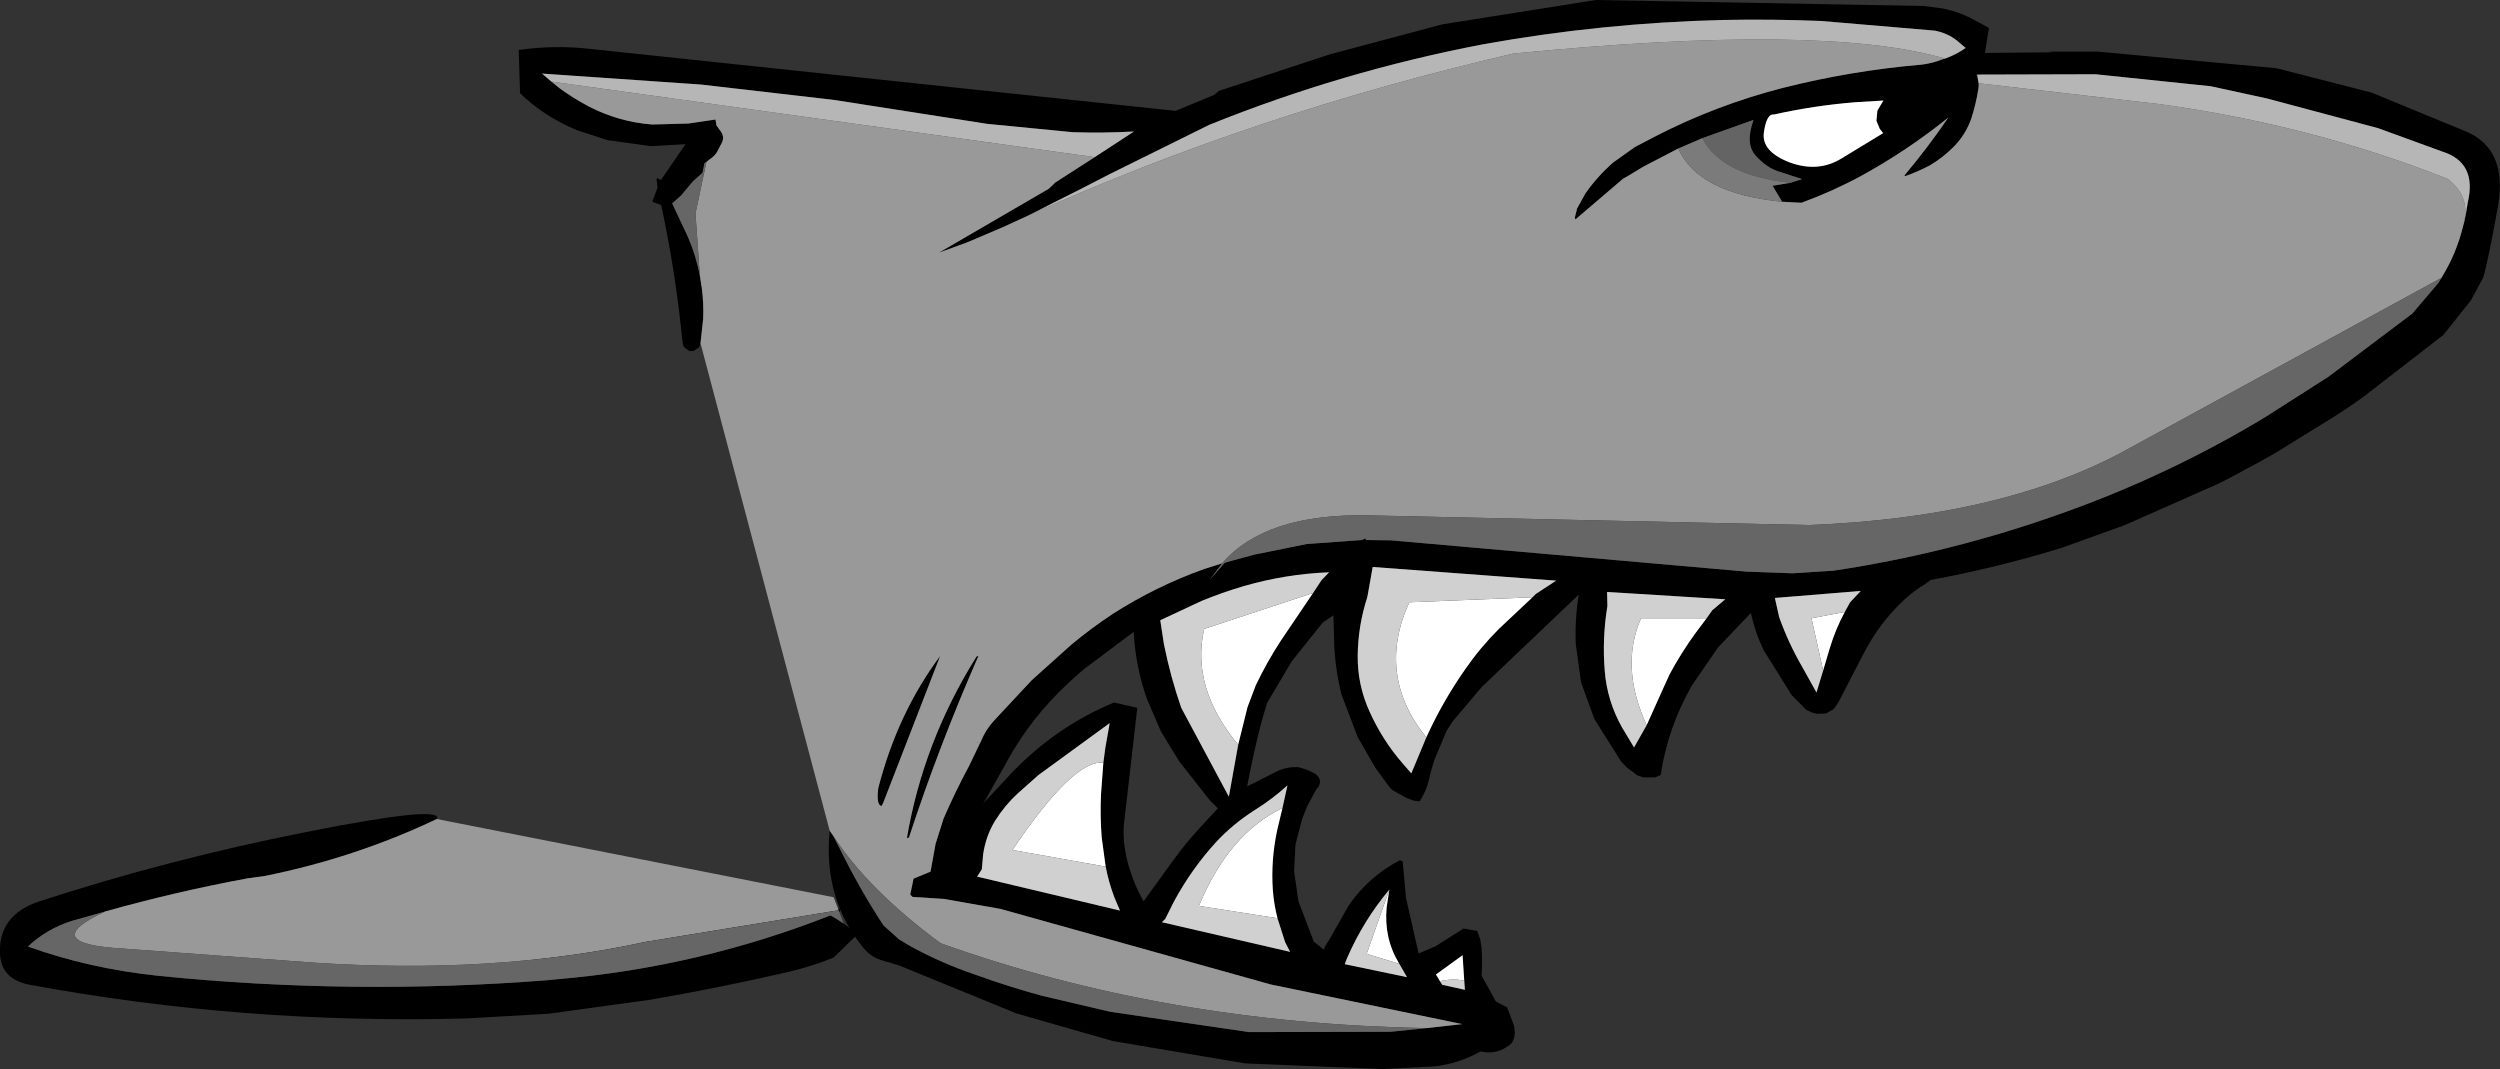 <?xml version="1.0" encoding="UTF-8" standalone="no"?>
<svg xmlns:xlink="http://www.w3.org/1999/xlink" height="160.55px" width="375.45px" xmlns="http://www.w3.org/2000/svg">
  <rect width="100%" height="100%" fill="#333333" stroke="none"/>
  <g transform="matrix(1.0, 0.0, 0.0, 1.0, 356.15, 76.85)">
    <path d="M-191.75 -53.25 L-185.85 -57.1 Q-190.45 -56.85 -195.1 -57.0 L-207.9 -58.25 -230.95 -61.85 -250.85 -64.15 -274.75 -65.8 -273.35 -64.6 -272.05 -63.55 Q-270.05 -62.1 -267.8 -60.9 -263.3 -58.55 -258.2 -58.15 L-252.75 -58.3 -248.7 -58.9 -248.55 -58.0 -247.85 -57.05 Q-247.35 -56.25 -247.7 -55.5 L-248.45 -54.05 Q-248.75 -53.55 -249.2 -53.2 L-250.05 -52.55 -250.35 -52.35 -250.65 -50.9 -252.1 -49.6 -253.85 -47.5 -255.2 -46.3 -252.85 -41.3 Q-251.65 -38.55 -251.05 -35.5 L-250.75 -33.55 Q-250.45 -31.25 -250.55 -28.95 L-250.95 -25.3 -251.15 -24.7 -252.0 -24.15 -252.65 -24.15 -253.4 -24.7 -253.55 -25.0 -253.65 -25.45 Q-254.65 -35.8 -256.85 -46.05 L-258.2 -46.55 -257.4 -48.65 -257.55 -49.95 -257.4 -50.1 -256.9 -49.8 -253.2 -55.2 -258.35 -54.9 -264.9 -55.8 -269.5 -57.3 Q-274.45 -59.35 -278.05 -62.85 L-278.25 -69.35 Q-272.6 -70.15 -267.0 -69.45 L-179.6 -60.2 -173.8 -62.6 -173.1 -63.2 -156.4 -68.7 -139.5 -73.2 -116.5 -76.85 -67.25 -75.95 -64.5 -75.6 Q-61.95 -75.1 -59.65 -73.85 L-57.45 -72.65 -58.05 -68.9 -47.95 -69.0 -48.4 -69.1 -41.1 -69.1 -14.25 -66.6 0.0 -62.95 14.45 -57.0 Q20.45 -54.25 19.0 -45.9 17.5 -37.6 16.8 -35.2 L14.9 -31.7 10.8 -26.55 -1.35 -17.15 Q-3.45 -15.65 -5.65 -14.25 L-14.4 -8.85 Q-16.6 -7.55 -18.85 -6.4 -21.05 -5.15 -23.35 -4.05 L-37.15 2.05 -46.6 5.45 Q-56.2 8.4 -66.2 10.25 L-67.15 10.95 Q-68.6 11.8 -70.05 13.1 -73.85 16.6 -76.3 21.35 L-80.0 28.5 -80.4 29.15 -80.85 29.7 -81.95 30.3 -83.3 30.35 -84.05 30.15 -84.9 29.75 -87.1 27.5 -91.25 20.85 Q-92.55 18.2 -93.2 15.2 L-98.15 20.4 -102.1 26.15 Q-105.7 32.5 -106.75 39.55 L-107.6 39.9 -109.35 39.9 -110.25 39.6 -111.9 38.35 -112.7 37.5 -116.7 31.15 -118.7 25.65 -119.5 19.9 Q-119.65 16.1 -119.05 12.45 L-133.6 26.3 -138.0 31.5 -138.9 32.9 -140.75 37.3 -141.35 39.35 Q-141.75 41.65 -142.95 43.5 L-143.8 43.4 -144.9 43.0 -147.05 41.8 -147.45 41.4 -149.6 38.45 -152.25 33.85 -154.7 27.4 Q-155.75 23.1 -155.8 18.95 L-155.9 15.55 -157.5 16.65 -162.15 22.45 -165.85 28.7 -166.6 31.2 Q-167.9 36.1 -168.85 41.25 L-164.3 38.95 Q-162.9 38.3 -161.25 38.35 -160.15 38.6 -159.1 39.1 -158.4 39.4 -158.05 40.0 -157.85 40.35 -157.95 40.85 L-158.1 41.25 -158.5 41.75 -159.85 44.25 -160.6 46.15 -161.6 50.0 -161.8 54.0 -161.15 58.5 -158.85 64.55 -157.3 65.8 -157.3 65.65 -157.2 65.35 -156.95 65.0 -156.85 64.75 -156.65 64.5 -153.55 59.05 Q-150.65 54.85 -145.95 52.35 L-145.5 52.5 -145.0 58.0 -143.1 66.35 -140.55 65.25 -136.35 62.6 -134.3 62.95 -133.85 64.2 -133.65 65.5 Q-133.5 67.6 -133.65 69.65 L-131.5 73.55 -129.8 74.45 -128.75 77.25 -128.65 78.3 -128.75 79.0 -129.05 79.7 -129.45 80.1 -129.9 80.4 Q-131.65 81.55 -133.8 81.05 -137.1 82.9 -140.75 83.3 L-148.6 83.7 -169.15 82.85 -189.0 79.5 -203.5 75.35 -221.1 68.15 -223.45 67.45 Q-225.3 66.95 -226.4 65.6 -232.55 58.2 -231.55 47.9 L-231.0 48.7 -230.1 50.45 Q-227.15 56.5 -223.45 62.15 L-221.1 64.25 -219.6 65.15 Q-214.9 67.75 -209.75 69.5 -204.8 71.3 -199.65 72.7 L-189.4 75.1 -168.55 78.15 -147.3 78.1 -141.9 77.55 -136.55 76.95 -165.3 71.0 -205.9 59.65 -214.4 58.15 -219.1 57.85 -219.45 57.5 -218.95 55.1 -216.4 54.05 -215.65 49.9 -214.45 46.1 Q-212.7 42.05 -210.6 38.15 L-208.8 34.4 Q-208.1 32.7 -206.85 31.35 L-201.2 25.3 -195.3 20.0 Q-192.3 17.5 -189.05 15.35 -185.85 13.3 -182.4 11.6 -178.95 9.9 -175.3 8.6 L-172.6 7.75 -174.5 10.25 -172.2 7.65 -172.0 7.6 -171.85 7.55 -167.8 6.45 -159.9 4.85 -151.6 4.25 -151.1 4.0 -151.0 4.25 -147.25 4.3 -93.8 9.0 -86.95 9.25 -80.75 8.85 Q-63.15 6.2 -46.4 0.2 -30.5 -5.45 -16.05 -14.15 L-6.5 -20.25 6.25 -29.85 6.25 -29.9 9.95 -34.25 10.55 -35.15 10.55 -35.2 Q12.8 -38.85 13.8 -43.05 L13.9 -43.4 13.95 -43.65 14.2 -44.85 14.45 -46.4 Q15.9 -52.45 10.6 -54.1 L1.0 -57.6 -15.65 -62.05 -24.15 -63.9 -41.45 -65.7 -59.2 -65.65 -59.5 -65.6 -59.2 -65.45 -59.0 -64.35 Q-58.95 -63.9 -59.05 -63.45 -59.4 -61.2 -60.1 -59.05 -60.95 -56.6 -62.8 -54.75 -64.4 -53.15 -66.35 -52.0 -68.05 -51.1 -70.0 -50.4 L-70.15 -50.5 Q-66.65 -54.65 -63.55 -59.2 -69.75 -54.2 -76.7 -50.4 -80.95 -48.1 -85.6 -46.4 L-88.5 -46.55 -89.95 -48.95 -87.25 -49.4 -85.5 -49.95 -89.2 -51.15 Q-90.95 -51.75 -92.5 -53.5 -94.1 -55.3 -92.8 -58.85 L-100.5 -56.1 -104.1 -54.55 -109.3 -51.85 -111.95 -50.25 -112.35 -50.05 -119.55 -43.9 -119.65 -44.15 -119.3 -45.55 -118.05 -47.8 Q-116.35 -50.25 -113.95 -52.4 L-110.65 -54.75 -107.6 -56.35 Q-98.5 -61.05 -88.4 -63.65 -78.1 -66.25 -67.5 -67.15 -65.95 -67.35 -64.55 -67.9 L-64.05 -68.05 Q-62.35 -68.65 -60.95 -69.65 L-62.25 -70.75 Q-63.7 -71.9 -65.6 -72.25 L-82.65 -73.7 Q-90.0 -74.0 -97.45 -73.85 -115.65 -73.4 -133.4 -70.2 -154.6 -66.15 -174.55 -58.1 L-189.6 -50.65 Q-193.8 -48.45 -198.05 -46.35 -199.95 -45.35 -201.8 -44.45 L-203.1 -43.85 -205.5 -42.75 -210.9 -40.45 -215.15 -38.9 -198.65 -48.5 -197.65 -49.45 -191.75 -53.25 M-73.45 -57.0 L-73.85 -57.5 -74.35 -58.7 -74.2 -60.25 -73.3 -61.75 -77.5 -61.5 Q-83.7 -61.0 -89.75 -59.65 -90.85 -59.8 -91.25 -56.95 -91.65 -54.1 -87.35 -52.45 -83.1 -50.9 -79.6 -53.05 L-73.35 -56.85 -73.25 -56.95 -73.45 -57.0 M-79.1 15.05 L-78.3 13.6 -76.7 11.9 -89.6 12.95 -88.95 15.85 Q-87.55 19.75 -85.55 23.2 L-83.35 27.15 -82.35 23.85 -81.4 20.65 Q-80.55 17.75 -79.1 15.05 M-99.85 16.0 L-99.0 14.8 -97.05 13.15 -114.8 12.05 -114.75 14.15 Q-115.55 19.05 -115.15 23.9 -114.8 28.4 -112.55 32.4 L-110.75 35.4 -108.85 32.05 -106.65 27.15 -105.4 24.4 Q-103.65 21.15 -101.5 18.2 L-99.85 16.0 M-126.0 12.85 L-125.5 12.35 -122.45 10.35 -150.0 8.3 -150.8 12.8 Q-152.2 17.1 -152.25 21.6 -152.3 25.95 -150.5 29.95 -148.55 34.3 -145.5 37.8 L-144.2 39.3 -141.95 33.9 Q-139.5 28.5 -136.1 23.65 -133.85 20.4 -131.05 17.6 L-126.0 12.85 M-158.95 12.2 L-157.7 10.3 -156.55 9.1 Q-163.1 9.35 -169.45 11.2 -172.65 12.15 -175.7 13.4 L-181.9 16.3 -181.35 19.9 Q-180.35 24.85 -178.75 29.45 L-171.6 42.8 -170.2 35.0 -168.8 29.35 -167.55 26.05 Q-165.85 22.5 -163.75 19.3 L-158.95 12.2 M-136.25 70.45 L-136.5 66.6 -140.5 69.5 -139.9 70.5 -139.55 71.05 -136.15 71.8 -136.25 70.45 M-146.0 67.9 Q-148.35 64.05 -147.9 59.4 L-147.5 56.75 Q-151.4 61.4 -153.85 67.05 L-154.2 67.95 -144.85 69.9 -146.0 67.9 M-185.9 18.05 L-193.3 23.6 Q-196.95 26.65 -199.95 30.2 -202.9 33.75 -205.05 37.75 L-208.55 43.95 -208.25 43.55 -203.95 38.95 Q-200.7 35.6 -196.9 33.0 -193.05 30.4 -188.85 28.65 L-185.35 29.45 -187.4 47.3 Q-187.5 50.25 -186.65 53.2 -185.8 56.1 -184.4 58.5 L-179.95 52.35 Q-178.1 49.8 -175.85 47.35 L-173.25 44.55 -174.45 43.35 -179.05 37.5 -181.8 33.0 -183.85 28.25 Q-185.6 23.4 -185.9 18.05 M-190.45 37.7 L-190.15 35.45 -189.5 31.75 -200.2 39.55 -203.35 42.35 Q-205.25 44.1 -206.7 46.4 -208.1 48.7 -208.5 51.45 L-208.7 53.7 -209.4 54.8 -187.95 59.9 -188.8 57.9 Q-189.65 55.65 -190.1 53.3 L-190.7 48.9 Q-190.95 45.65 -190.8 42.4 L-190.45 37.7 M-163.55 44.5 L-162.8 41.1 Q-165.05 43.15 -167.7 44.8 -171.0 46.9 -173.55 49.65 -177.2 53.65 -179.85 58.55 L-181.15 61.15 -181.65 61.65 -162.4 66.1 -163.15 64.65 -164.3 61.05 Q-164.85 58.9 -165.0 56.75 -165.3 52.35 -164.35 47.85 L-163.55 44.5 M-209.2 21.65 Q-215.15 35.2 -219.65 48.95 L-219.95 49.0 Q-217.5 34.55 -209.5 21.75 L-209.2 21.65 M-224.25 41.5 Q-221.35 30.25 -214.95 21.65 L-223.5 43.7 -223.75 44.2 Q-224.5 44.05 -224.3 41.95 L-224.25 41.5 M-209.35 34.6 L-209.3 34.75 -209.4 34.65 -209.35 34.6" fill="#000000" fill-rule="evenodd" stroke="none"/>
    <path d="M-191.75 -53.25 L-197.65 -49.45 -198.65 -48.5 -215.15 -38.9 -210.9 -40.45 -205.5 -42.75 -203.1 -43.85 -201.8 -44.45 Q-167.95 -59.75 -128.9 -68.8 -82.35 -73.4 -64.05 -68.05 L-64.55 -67.9 Q-65.95 -67.35 -67.5 -67.15 -78.1 -66.25 -88.4 -63.65 -98.5 -61.05 -107.6 -56.35 L-110.65 -54.75 -113.95 -52.4 Q-116.35 -50.25 -118.05 -47.8 L-119.3 -45.55 -119.65 -44.15 -119.55 -43.9 -112.35 -50.05 -111.95 -50.25 -109.3 -51.85 -104.1 -54.55 Q-101.15 -47.8 -88.5 -46.55 L-85.6 -46.4 Q-80.95 -48.1 -76.7 -50.4 -69.75 -54.2 -63.55 -59.2 -66.65 -54.65 -70.15 -50.5 L-70.0 -50.4 Q-68.05 -51.1 -66.35 -52.0 -64.4 -53.15 -62.8 -54.75 -60.95 -56.6 -60.1 -59.05 -59.4 -61.2 -59.05 -63.45 -58.95 -63.9 -59.0 -64.35 L-31.7 -61.2 Q-8.95 -58.05 11.4 -50.0 14.75 -47.5 13.95 -43.65 L13.9 -43.4 13.8 -43.05 Q12.8 -38.85 10.55 -35.2 L10.55 -35.15 -37.7 -8.8 Q-56.1 0.9 -84.5 2.0 L-150.5 0.55 Q-166.1 0.2 -172.6 7.75 L-175.3 8.6 Q-178.95 9.9 -182.4 11.6 -185.85 13.3 -189.05 15.35 -192.3 17.5 -195.3 20.0 L-201.2 25.3 -206.85 31.35 Q-208.1 32.7 -208.8 34.4 L-210.6 38.15 Q-212.7 42.05 -214.45 46.1 L-215.65 49.9 -216.4 54.05 -218.95 55.1 -219.45 57.5 -219.1 57.85 -214.4 58.15 -205.9 59.65 -165.3 71.0 -136.55 76.95 -141.9 77.55 Q-181.25 76.85 -214.9 64.8 -225.8 56.75 -231.0 48.7 L-231.55 47.9 -250.95 -25.3 -250.55 -28.95 Q-250.45 -31.25 -250.75 -33.55 L-251.05 -35.5 -251.7 -44.8 -250.05 -52.55 -249.2 -53.2 Q-248.75 -53.55 -248.45 -54.05 L-247.7 -55.5 Q-247.35 -56.25 -247.85 -57.05 L-248.55 -58.0 -248.7 -58.9 -252.75 -58.3 -258.2 -58.15 Q-263.3 -58.55 -267.8 -60.9 -270.05 -62.1 -272.05 -63.55 L-273.35 -64.6 -191.75 -53.25 M-172.0 7.6 L-172.2 7.65 Q-169.15 4.15 -172.0 7.6 M-209.35 34.6 L-209.4 34.65 -209.3 34.75 -209.35 34.6 M-224.25 41.5 L-224.3 41.95 Q-224.5 44.05 -223.75 44.2 L-223.5 43.7 -214.95 21.65 Q-221.35 30.25 -224.25 41.5 M-209.2 21.65 L-209.5 21.75 Q-217.5 34.55 -219.95 49.0 L-219.65 48.95 Q-215.15 35.2 -209.2 21.65" fill="#999999" fill-rule="evenodd" stroke="none"/>
    <path d="M-73.35 -56.85 L-79.6 -53.05 Q-83.1 -50.9 -87.35 -52.45 -91.65 -54.1 -91.25 -56.95 -90.85 -59.8 -89.75 -59.65 -83.7 -61.0 -77.5 -61.5 L-73.3 -61.75 -74.2 -60.25 -74.35 -58.7 -73.85 -57.5 -73.45 -57.0 -73.35 -56.85 M-79.1 15.05 Q-80.55 17.75 -81.4 20.65 L-82.35 23.85 -84.1 16.0 -79.1 15.05 M-99.85 16.0 L-101.5 18.2 Q-103.65 21.15 -105.4 24.4 L-106.65 27.15 -108.85 32.05 Q-112.9 23.3 -109.7 16.0 L-99.85 16.0 M-126.0 12.85 L-131.05 17.6 Q-133.85 20.4 -136.1 23.65 -139.5 28.5 -141.95 33.9 -149.5 24.5 -144.5 13.6 L-126.0 12.85 M-158.95 12.2 L-163.75 19.3 Q-165.85 22.5 -167.55 26.05 L-168.8 29.35 -170.2 35.0 Q-177.35 26.3 -175.3 17.6 L-158.95 12.2 M-139.9 70.5 L-140.5 69.5 -136.5 66.6 -136.25 70.45 Q-137.8 70.05 -139.9 70.5 M-147.5 56.75 L-147.9 59.4 Q-148.35 64.05 -146.0 67.9 L-150.9 66.4 -147.5 56.75 M-190.45 37.7 L-190.8 42.4 Q-190.95 45.65 -190.7 48.9 L-190.1 53.3 -204.1 50.8 Q-194.9 37.15 -190.45 37.7 M-163.55 44.5 L-164.35 47.85 Q-165.3 52.35 -165.0 56.75 -164.85 58.9 -164.3 61.05 L-176.1 59.2 Q-171.6 48.35 -163.55 44.5" fill="#ffffff" fill-rule="evenodd" stroke="none"/>
    <path d="M-273.35 -64.6 L-274.75 -65.8 -250.85 -64.15 -230.95 -61.85 -207.9 -58.25 -195.1 -57.0 Q-190.45 -56.85 -185.85 -57.1 L-191.75 -53.25 -273.35 -64.6 M-201.8 -44.45 Q-199.95 -45.35 -198.05 -46.35 -193.8 -48.45 -189.6 -50.65 L-174.55 -58.1 Q-154.6 -66.15 -133.4 -70.2 -115.65 -73.4 -97.45 -73.85 -90.0 -74.0 -82.65 -73.7 L-65.6 -72.25 Q-63.7 -71.9 -62.25 -70.75 L-60.95 -69.65 Q-62.35 -68.65 -64.05 -68.05 -82.35 -73.4 -128.9 -68.8 -167.95 -59.75 -201.8 -44.45 M-59.0 -64.35 L-59.2 -65.45 -59.2 -65.65 -41.45 -65.7 -24.15 -63.9 -15.65 -62.05 1.0 -57.6 10.6 -54.1 Q15.9 -52.45 14.45 -46.4 L14.2 -44.85 13.95 -43.65 Q14.75 -47.5 11.4 -50.0 -8.95 -58.05 -31.7 -61.2 L-59.0 -64.35" fill="#b6b6b6" fill-rule="evenodd" stroke="none"/>
    <path d="M10.55 -35.15 L9.95 -34.25 6.25 -29.9 6.25 -29.85 -6.5 -20.25 -16.05 -14.15 Q-30.5 -5.45 -46.4 0.2 -63.15 6.2 -80.75 8.85 L-86.95 9.25 -93.8 9.0 -147.25 4.3 -151.0 4.25 -151.1 4.0 -151.6 4.25 -159.9 4.85 -167.8 6.45 -171.85 7.55 -172.0 7.6 Q-169.15 4.15 -172.2 7.65 L-174.5 10.25 -172.6 7.75 Q-166.1 0.2 -150.5 0.55 L-84.5 2.0 Q-56.1 0.9 -37.7 -8.8 L10.55 -35.15 M-141.9 77.55 L-147.3 78.1 -168.55 78.15 -189.4 75.1 -199.65 72.7 Q-204.8 71.3 -209.75 69.5 -214.9 67.75 -219.6 65.15 L-221.1 64.25 -223.45 62.15 Q-227.15 56.5 -230.1 50.45 L-231.0 48.7 Q-225.8 56.75 -214.9 64.8 -181.25 76.85 -141.9 77.55 M-251.05 -35.5 Q-251.65 -38.55 -252.85 -41.3 L-255.2 -46.3 -253.85 -47.5 -252.1 -49.6 -250.65 -50.9 -250.35 -52.35 -250.05 -52.55 -251.7 -44.8 -251.05 -35.5" fill="#666666" fill-rule="evenodd" stroke="none"/>
    <path d="M-82.35 23.85 L-83.35 27.15 -85.55 23.2 Q-87.55 19.75 -88.95 15.85 L-89.6 12.95 -76.7 11.9 -78.3 13.6 -79.1 15.05 -84.1 16.0 -82.35 23.85 M-108.85 32.05 L-110.75 35.4 -112.55 32.4 Q-114.8 28.4 -115.15 23.9 -115.55 19.05 -114.75 14.15 L-114.8 12.05 -97.05 13.15 -99.0 14.8 -99.85 16.0 -109.7 16.0 Q-112.9 23.3 -108.85 32.05 M-141.95 33.9 L-144.2 39.3 -145.5 37.8 Q-148.55 34.3 -150.5 29.95 -152.3 25.95 -152.25 21.6 -152.2 17.1 -150.8 12.8 L-150.0 8.3 -122.45 10.35 -125.5 12.35 -126.0 12.85 -144.5 13.6 Q-149.5 24.5 -141.95 33.9 M-170.2 35.0 L-171.6 42.8 -178.75 29.45 Q-180.35 24.85 -181.35 19.9 L-181.9 16.3 -175.7 13.4 Q-172.65 12.15 -169.45 11.2 -163.1 9.35 -156.55 9.1 L-157.7 10.3 -158.95 12.2 -175.3 17.6 Q-177.35 26.3 -170.2 35.0 M-139.9 70.5 Q-137.8 70.05 -136.25 70.45 L-136.15 71.8 -139.55 71.05 -139.9 70.5 M-147.5 56.75 L-150.9 66.4 -146.0 67.9 -144.85 69.9 -154.2 67.95 -153.85 67.05 Q-151.4 61.4 -147.5 56.75 M-190.1 53.3 Q-189.65 55.65 -188.8 57.9 L-187.95 59.9 -209.4 54.8 -208.7 53.7 -208.5 51.45 Q-208.1 48.7 -206.7 46.4 -205.25 44.1 -203.35 42.35 L-200.2 39.55 -189.5 31.75 -190.15 35.45 -190.45 37.7 Q-194.9 37.15 -204.1 50.8 L-190.1 53.3 M-164.3 61.05 L-163.15 64.65 -162.4 66.1 -181.65 61.65 -181.15 61.15 -179.85 58.55 Q-177.2 53.65 -173.55 49.65 -171.0 46.9 -167.7 44.8 -165.05 43.15 -162.8 41.1 L-163.55 44.5 Q-171.6 48.35 -176.1 59.2 L-164.3 61.05" fill="#d0d0d0" fill-rule="evenodd" stroke="none"/>
    <path d="M-100.5 -56.1 L-92.8 -58.85 Q-94.1 -55.3 -92.5 -53.5 -90.95 -51.75 -89.2 -51.15 L-85.5 -49.95 -87.25 -49.4 Q-97.6 -50.5 -100.5 -56.1" fill="#646464" fill-rule="evenodd" stroke="none"/>
    <path d="M-104.1 -54.55 L-100.5 -56.1 Q-97.6 -50.5 -87.25 -49.4 L-89.95 -48.95 -88.5 -46.55 Q-101.15 -47.8 -104.1 -54.55" fill="#7b7b7b" fill-rule="evenodd" stroke="none"/>
    <path d="M-230.2 59.85 L-278.95 68.0" fill="none" stroke="#000000" stroke-linecap="round" stroke-linejoin="round" stroke-width="0.5"/>
    <path d="M-340.4 60.05 L-345.35 61.45 Q-349.15 62.65 -351.95 65.3 -342.8 68.6 -332.35 69.7 -303.15 72.65 -273.85 70.35 L-272.35 70.2 Q-251.25 68.4 -231.5 60.65 -231.3 60.6 -229.45 61.85 L-227.3 63.4 -230.95 66.95 Q-234.1 68.25 -237.7 69.1 -248.1 71.5 -258.55 73.3 L-273.85 75.4 -286.15 76.1 Q-319.45 77.0 -351.65 71.05 -355.95 70.25 -356.15 66.45 -356.45 60.55 -350.2 58.5 -330.85 52.2 -310.15 48.1 -289.5 44.0 -290.55 46.15 -302.75 51.95 -316.35 54.7 L-318.9 55.05 Q-329.75 57.05 -340.4 60.05" fill="#000000" fill-rule="evenodd" stroke="none"/>
    <path d="M-230.2 59.85 L-259.2 64.6 Q-281.95 69.55 -309.3 67.7 L-337.75 65.6 Q-350.6 64.85 -340.4 60.05 -329.75 57.05 -318.9 55.05 L-316.35 54.7 Q-302.75 51.95 -290.55 46.15 L-230.95 57.9 -230.2 59.85" fill="#999999" fill-rule="evenodd" stroke="none"/>
    <path d="M-230.2 59.85 L-229.45 61.85 Q-231.3 60.6 -231.5 60.65 -251.25 68.4 -272.35 70.2 L-273.85 70.35 Q-303.15 72.65 -332.35 69.7 -342.8 68.6 -351.95 65.3 -349.15 62.65 -345.35 61.45 L-340.4 60.05 Q-350.6 64.85 -337.75 65.6 L-309.3 67.7 Q-281.95 69.55 -259.2 64.6 L-230.2 59.85" fill="#666666" fill-rule="evenodd" stroke="none"/>
  </g>
</svg>
